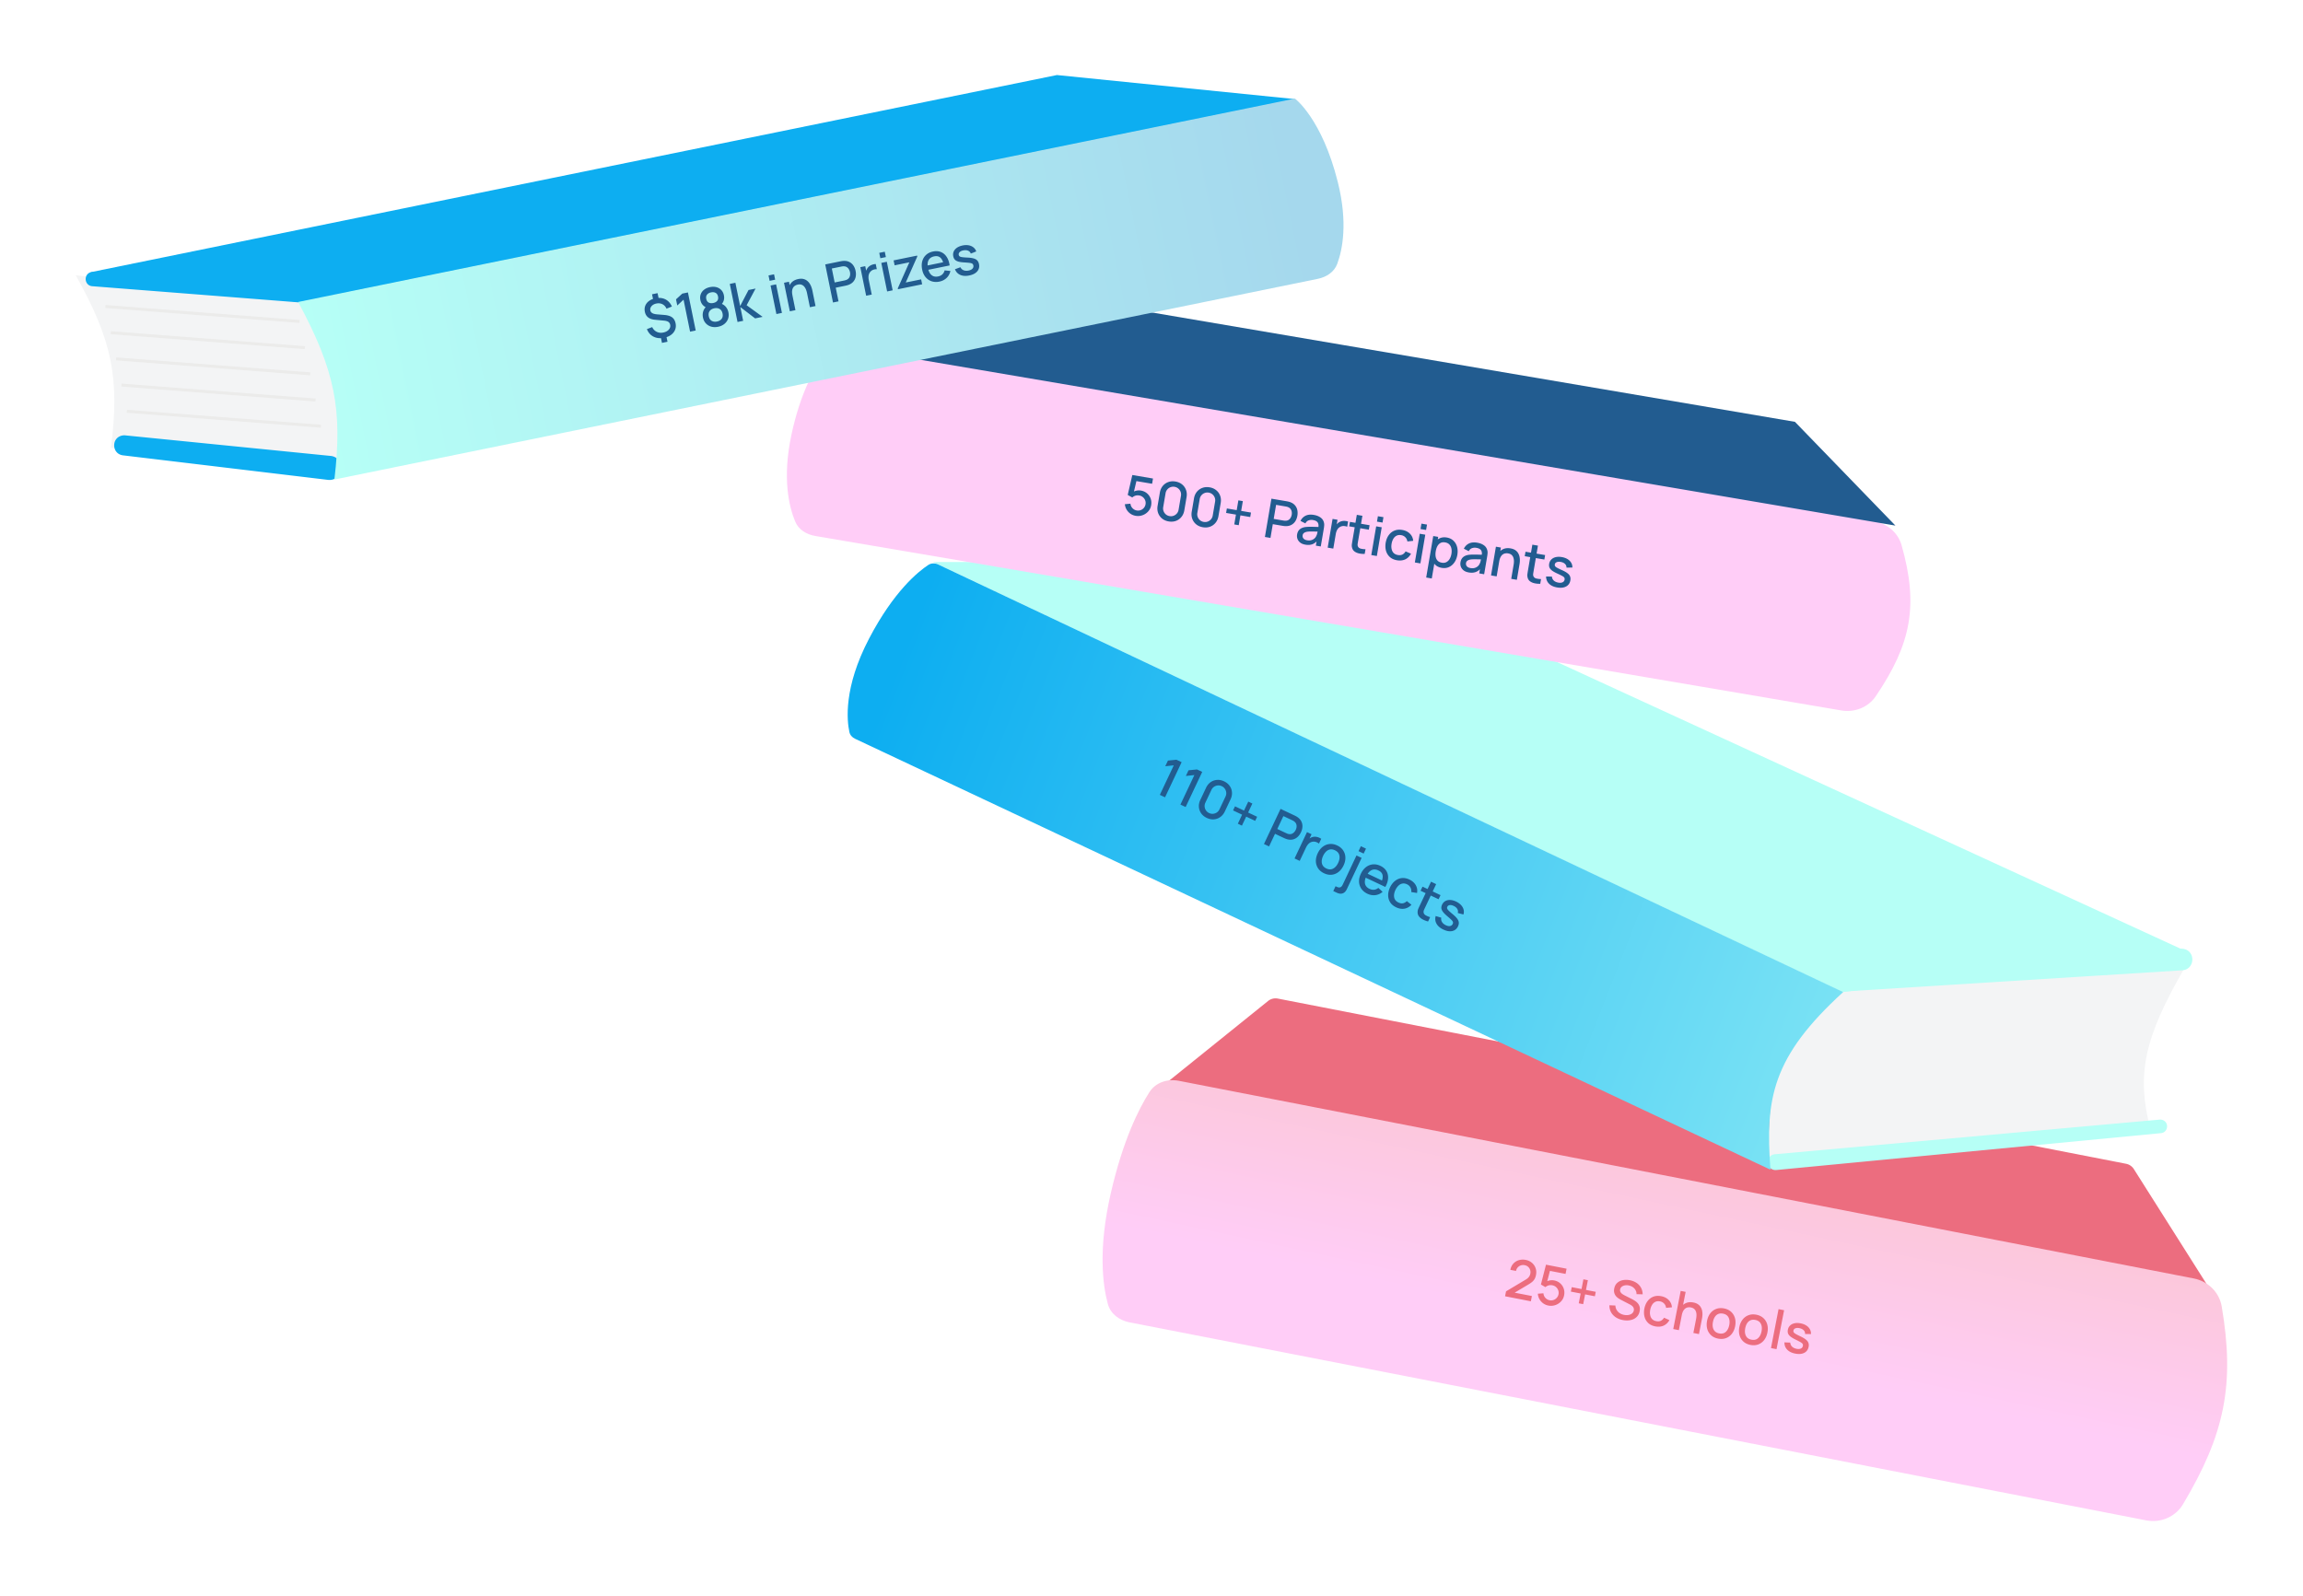 <svg xmlns="http://www.w3.org/2000/svg" width="1536" height="1065" fill="none"><g filter="url(#a)"><path fill="#EC6D7F" d="m845.729 667.814-73.387 59.115 704.088 137.162-53.23-84.123a7.96 7.96 0 0 0-5.23-3.574L852.277 666.192a8 8 0 0 0-6.548 1.622"/><path fill="url(#b)" d="M766.58 728.657c4.227-6.619 12.12-9.08 19.828-7.579l676.782 131.841c9.46 1.844 16.99 9.183 18.6 18.692 8.84 52.115 2.01 85.269-25.84 131.959-5.03 8.43-14.92 12.6-24.56 10.72L753.384 882.207c-6.815-1.328-12.696-5.599-14.511-12.301-3.374-12.459-6.584-36.596 1.988-73.92 8.119-35.353 18.699-56.337 25.719-67.329"/><path fill="#EC6D7F" d="m1003.81 864.789.66-3.282 13.01-7.772c1.05-.614 1.8-1.25 2.26-1.907.47-.654.77-1.34.91-2.059q.27-1.36-.12-2.555a4.64 4.64 0 0 0-1.32-2.055c-.63-.562-1.4-.932-2.32-1.111-.94-.183-1.83-.124-2.66.179-.81.294-1.5.766-2.05 1.416-.56.65-.91 1.4-1.06 2.25l-3.78-.737q.48-2.473 1.95-4.111a8 8 0 0 1 3.66-2.313c1.45-.452 3.01-.514 4.7-.186 1.6.312 2.96.957 4.09 1.935a8.04 8.04 0 0 1 2.43 3.553q.75 2.108.27 4.528c-.22 1.166-.57 2.126-1.04 2.879a7.5 7.5 0 0 1-1.81 1.993c-.75.576-1.66 1.18-2.74 1.814l-10.04 5.967-.2-1.139 13.09 2.55-.68 3.516zm28.88 6.196a8.7 8.7 0 0 1-3.5-1.508 9 9 0 0 1-2.45-2.787 8.8 8.8 0 0 1-1.07-3.62l3.74-.262c.05.792.27 1.513.64 2.16.39.65.88 1.193 1.48 1.627.6.423 1.26.704 1.96.841.93.182 1.82.122 2.66-.179a5 5 0 0 0 2.15-1.451c.6-.667.98-1.453 1.16-2.36.18-.931.12-1.818-.2-2.661a5 5 0 0 0-1.47-2.139 4.84 4.84 0 0 0-2.36-1.157c-1.03-.202-1.95-.166-2.75.106s-1.45.64-1.96 1.104l-2.99-1.757 3.38-13.223 13.73 2.674-.68 3.481-11.84-2.306 1.78-1.104-2.57 9.898-.55-1.078a6.9 6.9 0 0 1 2.71-1.069 7.9 7.9 0 0 1 2.87.01c1.58.308 2.92.947 4.01 1.918a8.1 8.1 0 0 1 2.37 3.561c.48 1.389.56 2.878.25 4.468-.31 1.578-.99 2.936-2.06 4.073a9.25 9.25 0 0 1-3.83 2.445 8.9 8.9 0 0 1-4.61.295m20.27-1.5 1.27-6.537-6.54-1.273.58-2.968 6.54 1.273 1.26-6.502 2.97.579-1.26 6.501 6.51 1.27-.57 2.969-6.52-1.27-1.28 6.537zm29.34 11.164c-1.82-.356-3.41-.989-4.76-1.9-1.34-.921-2.37-2.057-3.1-3.409q-1.065-2.042-1.02-4.545l3.97.167c.08 1.631.66 3.002 1.72 4.115q1.605 1.65 4.08 2.133c1.03.199 2 .224 2.92.073q1.395-.243 2.34-.993c.65-.509 1.06-1.188 1.22-2.036.09-.459.09-.882-.01-1.267a2.7 2.7 0 0 0-.47-1.046 3.7 3.7 0 0 0-.87-.885 8 8 0 0 0-1.19-.764l-6.15-3.196q-.9-.468-1.8-1.103a7.8 7.8 0 0 1-1.59-1.538c-.45-.6-.77-1.293-.97-2.078q-.3-1.195 0-2.75.465-2.35 1.98-3.741c1.02-.937 2.28-1.548 3.77-1.833 1.49-.297 3.08-.279 4.79.053 1.72.359 3.19.964 4.43 1.817 1.25.855 2.22 1.924 2.9 3.205.69 1.272 1.06 2.725 1.09 4.358l-4.08-.1q.015-1.482-.66-2.676a5.7 5.7 0 0 0-1.81-2.003 6.85 6.85 0 0 0-2.6-1.113c-.94-.207-1.83-.234-2.68-.082q-1.26.232-2.13.925a3 3 0 0 0-1.06 1.774c-.14.707-.04 1.318.29 1.834.32.516.76.963 1.31 1.339.57.366 1.13.691 1.7.973l4.44 2.24c.56.28 1.18.633 1.87 1.06q1.05.627 1.95 1.572c.61.633 1.06 1.406 1.36 2.32q.45 1.353.09 3.208-.375 1.926-1.44 3.241a7.2 7.2 0 0 1-2.61 2.022q-1.53.71-3.39.86c-1.25.101-2.52.024-3.83-.231m21.68 4.223c-1.95-.381-3.53-1.14-4.73-2.278-1.19-1.137-2.01-2.537-2.44-4.199q-.63-2.489-.09-5.39c.4-1.965 1.11-3.629 2.15-4.992q1.56-2.062 3.87-2.949 2.325-.887 5.22-.323c2.08.406 3.76 1.271 5.03 2.595 1.28 1.325 1.99 2.935 2.11 4.829l-3.89.344c-.15-1.143-.59-2.09-1.31-2.842q-1.065-1.143-2.67-1.455c-1.22-.237-2.27-.142-3.16.284-.88.414-1.61 1.079-2.18 1.994-.57.916-.99 2.009-1.25 3.279q-.555 2.954.42 5.032.99 2.081 3.6 2.591c1.19.232 2.2.148 3.04-.252q1.275-.613 2.16-2.037l3.57 1.613q-1.485 2.609-3.93 3.691-2.445 1.065-5.52.465m25.42 4.402 1.83-9.382c.14-.742.22-1.515.25-2.317a7.2 7.2 0 0 0-.28-2.329 4.27 4.27 0 0 0-1.15-1.911q-.825-.8-2.34-1.097a5.4 5.4 0 0 0-1.94-.029 4 4 0 0 0-1.76.74c-.52.398-1 .966-1.41 1.705q-.6 1.112-.93 2.807l-2.13-1.313q.51-2.596 1.86-4.386c.91-1.205 2.04-2.06 3.4-2.566q2.04-.759 4.62-.256c1.32.257 2.38.685 3.19 1.283.82.598 1.43 1.299 1.85 2.102.43.793.72 1.625.85 2.495.14.87.19 1.704.14 2.502q-.075 1.197-.24 2.08l-2.07 10.601zm-13.41-2.613 4.96-25.442 3.3.644-2.68 13.728.45.086-2.29 11.714zm29.94 6.383q-2.865-.558-4.71-2.257c-1.24-1.133-2.09-2.528-2.56-4.185-.46-1.666-.5-3.488-.11-5.467q.585-2.986 2.19-5.02c1.07-1.368 2.39-2.334 3.95-2.897q2.355-.862 5.16-.315c1.91.371 3.48 1.124 4.72 2.256 1.23 1.133 2.08 2.528 2.56 4.185.47 1.657.51 3.469.13 5.436q-.585 2.986-2.19 5.038c-1.06 1.358-2.38 2.331-3.95 2.918q-2.34.862-5.19.308m.68-3.481q2.73.534 4.44-1.042c1.14-1.06 1.91-2.562 2.29-4.505q.57-2.987-.45-5.039c-.68-1.378-1.91-2.243-3.72-2.594-1.23-.241-2.31-.157-3.22.253-.91.397-1.65 1.053-2.23 1.967-.58.902-1 2-1.25 3.296-.39 2.002-.24 3.694.44 5.074.69 1.38 1.92 2.244 3.7 2.59m20.85 7.676q-2.865-.558-4.71-2.257c-1.24-1.133-2.09-2.528-2.56-4.185-.46-1.666-.49-3.489-.11-5.467q.585-2.986 2.19-5.021 1.605-2.052 3.96-2.896 2.34-.863 5.16-.316c1.9.372 3.48 1.124 4.71 2.257a8.9 8.9 0 0 1 2.56 4.185c.47 1.657.51 3.468.13 5.435q-.585 2.986-2.19 5.038c-1.06 1.359-2.37 2.331-3.94 2.918-1.57.575-3.3.678-5.2.309m.68-3.481q2.745.534 4.44-1.042c1.15-1.06 1.91-2.562 2.29-4.506q.585-2.986-.45-5.038c-.67-1.379-1.91-2.243-3.71-2.594-1.24-.241-2.31-.157-3.22.252-.91.398-1.66 1.054-2.24 1.967-.58.902-.99 2.001-1.25 3.297q-.585 3.003.45 5.074 1.02 2.07 3.69 2.59m13.03 5.6 5.05-25.972 3.7.72-5.06 25.971zm16.19 3.687q-3.48-.678-5.37-2.642c-1.26-1.309-1.88-2.927-1.84-4.852l3.89.153q.06 1.554 1.17 2.667 1.125 1.1 3.03 1.471c1.16.225 2.1.165 2.84-.18.75-.343 1.21-.926 1.37-1.751.09-.483.05-.894-.13-1.235q-.24-.525-1.26-1.144c-.68-.413-1.72-.966-3.14-1.658-1.56-.743-2.77-1.45-3.64-2.121-.86-.68-1.43-1.385-1.72-2.113-.27-.738-.31-1.572-.13-2.502q.33-1.731 1.5-2.842t2.97-1.494c1.21-.253 2.57-.234 4.06.057 1.46.285 2.72.768 3.77 1.45 1.06.682 1.85 1.515 2.39 2.501.55.974.78 2.04.7 3.199l-3.91-.048q.075-1.416-.87-2.424c-.63-.673-1.52-1.146-2.68-1.42-1.11-.265-2.05-.254-2.83.035-.77.277-1.23.781-1.37 1.511q-.135.636.18 1.153c.21.348.67.731 1.39 1.151.71.42 1.78.964 3.2 1.633 1.52.724 2.7 1.431 3.55 2.121.84.679 1.4 1.404 1.66 2.177.28.764.33 1.634.14 2.612q-.555 2.826-2.94 4.032c-1.57.805-3.57.973-5.98.503"/></g><g filter="url(#c)"><g filter="url(#d)"><path fill="#F3F4F5" d="m1434.31 749.74-255.94 22.316 3.4-56.933 35.54-58.769 240-15.114c-27.87 48.076-32.4 72.034-23 108.5"/><path fill="#B6FFF6" d="m893.313 370.947-271.086.001 606.583 286.906 226.5-28.498zM1441.24 751.971l-256.53 24.593a5.286 5.286 0 0 1-5.54-3.649c-1.03-3.219 1.19-6.564 4.56-6.867l256.67-23.111a4.5 4.5 0 0 1 1.78.195c4.71 1.497 3.98 8.367-.94 8.839"/><path fill="#B6FFF6" d="m1455.43 643.333-224.73 14.103a5.41 5.41 0 0 1-4.16-1.57c-3.26-3.258-1.2-8.837 3.39-9.2l224.48-17.738c.6-.048 1.21-.019 1.8.084 8.43 1.467 7.76 13.785-.78 14.321"/><path fill="url(#e)" d="M619.152 372.885c1.978-1.297 4.44-1.292 6.578-.281l603.58 285.25c-47.38 43.234-52.04 70.924-48.5 118.5L570.265 488.847c-1.862-.877-3.309-2.43-3.749-4.44-1.692-7.717-3.978-29.656 13.103-62.358 16.528-31.645 32.82-44.762 39.533-49.164"/></g><path fill="#225C90" d="m773.558 530.282 9.299-19.695-5.679.603 1.791-3.793 5.656-.554 3.467 1.637-11.067 23.439zm13.734 6.484 9.299-19.695-5.679.603 1.79-3.792 5.656-.554 3.467 1.637-11.066 23.438zm17.588 8.902q-2.393-1.13-3.74-3.04a8.55 8.55 0 0 1-1.529-4.265q-.174-2.331.956-4.724l3.812-8.073q1.13-2.393 3.04-3.74a8.4 8.4 0 0 1 4.257-1.513q2.34-.19 4.732.94t3.732 3.056a8.3 8.3 0 0 1 1.521 4.241q.19 2.339-.94 4.732l-3.812 8.073q-1.13 2.392-3.056 3.733a8.43 8.43 0 0 1-4.249 1.537q-2.331.173-4.724-.957m1.537-3.255q1.302.615 2.652.496a5.34 5.34 0 0 0 2.509-.886q1.141-.775 1.764-2.093l4.027-8.529q.615-1.302.48-2.66a5.14 5.14 0 0 0-.91-2.5q-.758-1.134-2.06-1.749a5.07 5.07 0 0 0-2.676-.487 5.2 5.2 0 0 0-2.493.893q-1.134.758-1.749 2.061l-4.027 8.529q-.622 1.318-.495 2.692a5.4 5.4 0 0 0 .894 2.492 5.17 5.17 0 0 0 2.084 1.741m19.158 7.114 2.844-6.022-6.023-2.844 1.291-2.734 6.023 2.843 2.828-5.989 2.734 1.291-2.828 5.99 6.006 2.835-1.291 2.735-6.006-2.836-2.843 6.023zm17.43 13.545 11.066-23.439 9.473 4.473q.342.16.832.432a7.4 7.4 0 0 1 .914.551q1.808 1.231 2.625 2.872a6.95 6.95 0 0 1 .747 3.518q-.086 1.87-.978 3.758-.899 1.904-2.288 3.159a6.94 6.94 0 0 1-3.191 1.658q-1.786.411-3.886-.202-.486-.15-1.022-.363a14 14 0 0 1-.846-.36l-6.071-2.866-3.974 8.415zm8.896-10.032 5.941 2.805q.326.153.732.306.422.159.819.247 1.157.247 2.099-.104a4.36 4.36 0 0 0 1.634-1.099q.684-.732 1.091-1.595a6 6 0 0 0 .531-1.84 4.2 4.2 0 0 0-.197-1.944q-.32-.967-1.246-1.703a4.6 4.6 0 0 0-.704-.492 10 10 0 0 0-.701-.37l-5.941-2.805zm11.513 19.668 8.3-17.579 3.028 1.43-2.014 4.264-.162-.753a7.2 7.2 0 0 1 1.577-1.147 5.3 5.3 0 0 1 1.758-.603 5.7 5.7 0 0 1 1.834-.049 7.2 7.2 0 0 1 1.847.473 7.1 7.1 0 0 1 1.622.866l-1.507 3.19q-.755-.635-1.859-1.037a4.64 4.64 0 0 0-2.235-.24 4.8 4.8 0 0 0-1.934.68 6.1 6.1 0 0 0-1.49 1.386 9.8 9.8 0 0 0-1.142 1.87l-4.188 8.871zm19.675 9.887q-2.637-1.245-4.013-3.348t-1.45-4.686q-.05-2.591 1.241-5.326 1.298-2.75 3.356-4.327 2.067-1.592 4.549-1.833 2.49-.258 5.078.964 2.637 1.245 4.013 3.348t1.45 4.686-1.209 5.301q-1.299 2.751-3.365 4.343-2.042 1.584-4.539 1.858-2.49.257-5.111-.98m1.514-3.207q2.523 1.191 4.559.083 2.06-1.118 3.328-3.803 1.3-2.751.806-4.994-.47-2.252-2.96-3.428-1.709-.807-3.185-.549-1.467.243-2.651 1.357-1.174 1.097-2.02 2.887-1.306 2.768-.821 5.027t2.944 3.42m4.627 15.064 1.521-3.223.896.423q1.35.638 2.277.278.942-.35 1.58-1.702l9.214-19.516 3.418 1.614-9.867 20.9q-1.015 2.148-2.756 2.759-1.726.619-3.923-.419zm16.849-26.621 1.56-3.304 3.418 1.614-1.56 3.304zm5.975 28.44q-2.62-1.238-4.068-3.314-1.424-2.087-1.563-4.659-.114-2.583 1.169-5.301 1.36-2.88 3.434-4.49 2.09-1.6 4.572-1.842 2.483-.24 5.054.973 2.686 1.269 3.983 3.413 1.304 2.129 1.148 4.862-.14 2.741-1.826 5.806l-3.402-1.606.584-1.237q1.413-3.075.965-5.078-.432-1.996-2.743-3.087-2.556-1.207-4.602-.202-2.047 1.004-3.484 4.048-1.369 2.897-.835 5.099.54 2.186 2.965 3.332 1.595.753 3.089.582 1.518-.179 2.807-1.223l2.837 2.634q-2.14 1.876-4.838 2.194-2.69.303-5.246-.904m-2.339-11.276 1.252-2.654 12.55 5.926-1.253 2.653zm21.487 20.317q-2.703-1.277-4.022-3.372-1.319-2.097-1.337-4.672-.002-2.569 1.243-5.246 1.3-2.71 3.308-4.31 2.017-1.616 4.483-1.904 2.465-.29 5.135.971 2.88 1.36 4.239 3.753 1.375 2.402.85 5.199l-3.847-.622q.195-1.72-.577-3.079-.747-1.368-2.228-2.068-1.677-.79-3.128-.501-1.443.274-2.609 1.396-1.167 1.12-2.013 2.871-1.267 2.726-.838 4.979.446 2.26 2.855 3.398 1.644.775 3.006.504 1.387-.28 2.593-1.443l3.066 2.443q-2.077 2.164-4.716 2.61-2.631.43-5.463-.907m21.272 9.446a16 16 0 0 1-3.386-1.26q-1.573-.802-2.557-1.964a4.3 4.3 0 0 1-1.043-2.682q-.054-1.359.427-2.505a99 99 0 0 1 1.182-2.587l7.339-15.545 3.418 1.614-7.262 15.382a98 98 0 0 0-.852 1.847q-.337.796-.281 1.479.11 1.287 1.31 2.032 1.224.738 3.065 1.308zm-5.004-20.516 1.291-2.735 12.013 5.672-1.292 2.735zm15.209 25.912q-3.206-1.514-4.556-3.883t-.591-5.156l3.737 1.107a3.9 3.9 0 0 0 .475 2.872q.819 1.342 2.577 2.173 1.595.753 2.798.524 1.219-.22 1.757-1.36.315-.667.182-1.228-.11-.568-.942-1.42-.833-.85-2.638-2.38-1.986-1.654-3.006-2.952-.996-1.305-1.143-2.47-.123-1.173.485-2.459.753-1.595 2.16-2.383 1.407-.789 3.245-.718 1.854.08 3.921 1.055 2.018.953 3.297 2.334 1.28 1.38 1.703 3.013.43 1.617-.112 3.271l-3.783-1.009q.422-1.355-.243-2.563-.663-1.21-2.244-2.035-1.515-.795-2.752-.663-1.23.116-1.706 1.125a1.6 1.6 0 0 0-.111 1.162q.183.584 1.064 1.458.88.874 2.702 2.371 1.945 1.615 2.917 2.929.978 1.299 1.079 2.52.124 1.214-.514 2.564-1.23 2.605-3.833 3.187-2.588.59-5.925-.986"/></g><g filter="url(#f)"><path fill="#FFCDF7" d="M549.122 237.752c4.038-5.511 10.946-7.359 17.681-6.213l683.117 116.193c8.67 1.476 15.96 7.562 18.36 16.03 11.31 39.907 6.62 65.544-17.23 100.724-5.05 7.454-14.12 10.991-23 9.481L543.777 357.576c-5.823-.991-11.115-4.124-13.39-9.574-4.106-9.835-8.777-28.875-2.508-58.107 5.857-27.307 14.945-43.547 21.243-52.143"/><path fill="#225C90" d="m636.194 186.008-80.046 44.203 708.022 120.43-67.03-69.22zM757.442 344.118a8.7 8.7 0 0 1-3.538-1.423 8.9 8.9 0 0 1-2.512-2.728 8.8 8.8 0 0 1-1.16-3.593l3.73-.352q.108 1.186.694 2.145.604.96 1.519 1.591a5.1 5.1 0 0 0 1.983.794q1.403.238 2.652-.243a5 5 0 0 0 2.118-1.502 4.9 4.9 0 0 0 1.1-2.387q.238-1.402-.26-2.656a5 5 0 0 0-1.523-2.103 4.9 4.9 0 0 0-2.388-1.1q-1.561-.266-2.749.172-1.188.436-1.931 1.15l-3.036-1.685 3.066-13.3 13.787 2.345-.594 3.496-11.889-2.022 1.746-1.146-2.332 9.956-.568-1.064a6.85 6.85 0 0 1 2.676-1.133 7.9 7.9 0 0 1 2.877-.059q2.377.405 4.054 1.822a8.1 8.1 0 0 1 2.453 3.503q.763 2.064.355 4.46-.404 2.378-1.961 4.122a9.25 9.25 0 0 1-3.772 2.535 8.85 8.85 0 0 1-4.597.405m22.022 3.746q-2.609-.444-4.421-1.921a8.55 8.55 0 0 1-2.621-3.695q-.795-2.199-.351-4.807l1.497-8.802q.444-2.608 1.92-4.42a8.43 8.43 0 0 1 3.693-2.604q2.202-.813 4.81-.369 2.609.444 4.418 1.938a8.3 8.3 0 0 1 2.606 3.676q.813 2.2.369 4.809l-1.497 8.802q-.444 2.609-1.938 4.418a8.43 8.43 0 0 1-3.678 2.624q-2.199.795-4.807.351m.603-3.549q1.42.241 2.688-.237a5.3 5.3 0 0 0 2.177-1.528q.891-1.054 1.136-2.491l1.582-9.299q.241-1.42-.255-2.69a5.14 5.14 0 0 0-1.549-2.163q-1.036-.888-2.455-1.13a5.1 5.1 0 0 0-2.709.252 5.2 5.2 0 0 0-2.159 1.531q-.888 1.036-1.13 2.456l-1.582 9.298q-.245 1.437.249 2.726.496 1.272 1.531 2.16a5.2 5.2 0 0 0 2.476 1.115m22.167 7.422q-2.608-.444-4.42-1.92a8.57 8.57 0 0 1-2.622-3.696q-.793-2.199-.351-4.807l1.498-8.802q.443-2.608 1.92-4.42a8.4 8.4 0 0 1 3.693-2.604q2.202-.812 4.81-.369t4.417 1.939a8.3 8.3 0 0 1 2.607 3.675q.812 2.201.369 4.81l-1.497 8.801q-.444 2.609-1.939 4.418a8.4 8.4 0 0 1-3.678 2.624q-2.198.795-4.807.351m.604-3.549q1.419.241 2.688-.237a5.3 5.3 0 0 0 2.177-1.528q.891-1.054 1.136-2.491l1.581-9.298q.241-1.42-.254-2.691a5.16 5.16 0 0 0-1.549-2.163q-1.036-.888-2.456-1.129a5.06 5.06 0 0 0-2.708.251 5.2 5.2 0 0 0-2.16 1.532q-.888 1.036-1.129 2.455l-1.582 9.298q-.244 1.438.248 2.727a5.4 5.4 0 0 0 1.532 2.159q1.057.873 2.476 1.115m20.366 1.693 1.117-6.566-6.566-1.116.507-2.982 6.566 1.117 1.111-6.53 2.981.507-1.111 6.53 6.548 1.114-.507 2.981-6.548-1.114-1.117 6.566zm20.433 8.351 4.346-25.553 10.328 1.756q.372.064.917.193.546.111 1.029.284 2.071.7 3.301 2.059a6.94 6.94 0 0 1 1.667 3.187q.42 1.824.07 3.882-.353 2.077-1.352 3.659a6.96 6.96 0 0 1-2.628 2.457q-1.61.876-3.796.851-.509-.014-1.083-.075a15 15 0 0 1-.911-.118l-6.619-1.126-1.56 9.174zm5.867-12.057 6.477 1.101q.354.061.787.098.448.04.855.017 1.181-.072 1.993-.665.816-.61 1.278-1.499a6.2 6.2 0 0 0 .622-1.829 6.1 6.1 0 0 0 .015-1.915 4.2 4.2 0 0 0-.713-1.819q-.569-.846-1.659-1.305a4.6 4.6 0 0 0-.81-.284 9 9 0 0 0-.775-.168l-6.477-1.102zm21.116 17.194q-2.129-.362-3.434-1.387-1.3-1.043-1.826-2.466a5.9 5.9 0 0 1-.239-2.998q.248-1.455.949-2.468a5 5 0 0 1 1.843-1.604q1.145-.608 2.699-.837a28 28 0 0 1 3.004-.164 97 97 0 0 1 3.48.044q1.834.056 3.634.107l-1.476.515q.419-2.247-.391-3.499-.789-1.266-3.184-1.673a5.6 5.6 0 0 0-2.889.239q-1.377.477-2.149 2.008l-3.279-1.654q1.13-2.346 3.364-3.462 2.253-1.114 5.571-.55 2.573.438 4.321 1.648 1.769 1.195 2.333 3.245a5.9 5.9 0 0 1 .23 2.084q-.072 1.065-.277 2.272l-2.008 11.8-3.282-.558.745-4.383.542.676q-1.563 1.999-3.592 2.767-2.01.754-4.689.298m1.173-2.923q1.58.269 2.808-.088 1.233-.375 2.073-1.126.84-.753 1.213-1.657.446-.8.663-1.859.234-1.055.343-1.694l1.131.649a1096 1096 0 0 1-3.276-.064 83 83 0 0 0-2.681-.018 16 16 0 0 0-2.14.129 7 7 0 0 0-1.475.406 3.2 3.2 0 0 0-1.094.745q-.427.476-.558 1.238-.126.746.138 1.448.267.684.966 1.187.7.502 1.889.704m13.711 4.907 3.26-19.165 3.301.562-.791 4.649-.359-.682a7.2 7.2 0 0 1 1.21-1.529 5.3 5.3 0 0 1 1.53-1.054 5.7 5.7 0 0 1 1.754-.542 7.2 7.2 0 0 1 1.906-.041q.952.09 1.795.397l-.592 3.478q-.899-.408-2.07-.498a4.65 4.65 0 0 0-2.217.371q-1.005.432-1.679 1.175a6.1 6.1 0 0 0-1.063 1.737 9.8 9.8 0 0 0-.595 2.108l-1.645 9.671zm24.692 4.2a16.2 16.2 0 0 1-3.601-.302q-1.73-.35-2.99-1.203a4.3 4.3 0 0 1-1.727-2.302q-.418-1.295-.264-2.528.177-1.248.442-2.81l2.882-16.946 3.727.634-2.853 16.769q-.195 1.153-.323 2.008-.11.858.128 1.501.452 1.208 1.809 1.604 1.378.38 3.304.434zm-10.344-18.411.507-2.981 13.096 2.227-.507 2.981zm18.533-3.147.613-3.602 3.709.63-.613 3.603zm-3.794 22.305 3.26-19.164 3.709.631-3.26 19.164zm17.145 3.465q-2.945-.502-4.78-2.165t-2.546-4.139q-.693-2.474-.216-5.387.522-2.96 2.026-5.041 1.508-2.1 3.804-3.042t5.207-.447q3.14.534 5.093 2.473 1.97 1.942 2.218 4.778l-3.872.437q-.276-1.709-1.384-2.81-1.089-1.116-2.703-1.391-1.829-.311-3.147.359-1.317.652-2.138 2.047-.821 1.394-1.165 3.307-.486 2.966.534 5.021 1.038 2.057 3.664 2.504 1.792.305 3.031-.325 1.26-.643 2.108-2.088l3.611 1.527q-1.417 2.644-3.839 3.784-2.418 1.123-5.506.598m15.693-20.83.613-3.602 3.708.631-.612 3.602zm-3.794 22.306 3.26-19.165 3.708.631-3.259 19.164zm17.944 3.6q-2.75-.469-4.388-2.116-1.633-1.666-2.202-4.118-.57-2.452-.08-5.327t1.819-5.004q1.347-2.126 3.416-3.125 2.09-1.014 4.805-.552 2.697.459 4.422 2.122 1.747 1.647 2.422 4.118.678 2.453.187 5.345-.489 2.874-1.947 5-1.436 2.111-3.614 3.11-2.161 1.002-4.84.547m-10.373 6.451 4.709-27.682 3.3.562-2.345 13.787.426.073-2.364 13.894zm10.429-9.893q1.774.302 3.081-.407 1.326-.705 2.153-2.135.848-1.444 1.171-3.343.32-1.881-.006-3.507-.308-1.622-1.343-2.73t-2.881-1.421q-1.739-.296-3.019.363-1.263.661-2.073 2.094-.791 1.435-1.13 3.423t-.065 3.604q.273 1.617 1.278 2.683 1.006 1.065 2.834 1.376m17.951 6.504q-2.129-.361-3.434-1.387-1.3-1.043-1.826-2.465a5.9 5.9 0 0 1-.239-2.999q.248-1.455.95-2.467a5 5 0 0 1 1.843-1.604q1.144-.609 2.698-.837a28 28 0 0 1 3.004-.165q1.664-.009 3.48.044 1.834.056 3.634.107l-1.476.516q.42-2.248-.39-3.499-.79-1.266-3.185-1.674a5.6 5.6 0 0 0-2.889.239q-1.377.478-2.149 2.008l-3.279-1.653q1.13-2.346 3.364-3.463 2.253-1.114 5.571-.55 2.574.438 4.321 1.648 1.769 1.196 2.333 3.245.301 1.02.23 2.084-.072 1.065-.277 2.272l-2.007 11.801-3.283-.559.745-4.383.543.677q-1.564 1.998-3.593 2.766-2.009.754-4.689.298m1.173-2.922q1.58.268 2.809-.089 1.232-.374 2.072-1.126t1.213-1.656a6.5 6.5 0 0 0 .663-1.859q.234-1.056.343-1.695l1.131.649q-1.802-.033-3.275-.064a83 83 0 0 0-2.681-.018q-1.188 0-2.14.129a7 7 0 0 0-1.475.407 3.2 3.2 0 0 0-1.095.745q-.428.474-.557 1.238-.127.745.137 1.447.267.685.967 1.187.699.502 1.888.705m27.161 7.194 1.6-9.422c.13-.746.2-1.52.2-2.323.01-.812-.1-1.586-.34-2.321a4.2 4.2 0 0 0-1.19-1.883c-.56-.521-1.35-.867-2.36-1.04a5.3 5.3 0 0 0-1.94.017q-.945.168-1.74.781c-.52.411-.98.99-1.37 1.738q-.585 1.126-.869 2.83l-2.159-1.262q.444-2.609 1.758-4.43 1.32-1.84 3.33-2.647c1.35-.538 2.89-.66 4.61-.366 1.33.225 2.4.628 3.23 1.206.83.579 1.46 1.265 1.9 2.057.45.783.75 1.608.91 2.474s.22 1.7.19 2.499c-.02.798-.09 1.494-.19 2.085l-1.81 10.647zm-13.467-2.291 3.26-19.164 3.317.564-.94 5.537.44.075-2.315 13.628zm32.817 5.583q-1.875.046-3.6-.302c-1.15-.233-2.15-.634-2.99-1.203a4.3 4.3 0 0 1-1.73-2.302c-.27-.863-.36-1.706-.26-2.528.12-.832.26-1.769.44-2.81l2.88-16.946 3.73.634-2.85 16.769c-.13.769-.24 1.438-.32 2.008-.08.572-.03 1.072.12 1.501.3.806.91 1.34 1.81 1.604.92.253 2.02.398 3.31.434zm-10.34-18.411.51-2.982 13.09 2.228-.51 2.981zm21.62 20.859q-3.495-.594-5.43-2.513c-1.29-1.278-1.94-2.88-1.96-4.806l3.9.06a3.92 3.92 0 0 0 1.23 2.638c.77.715 1.79 1.181 3.07 1.398 1.16.198 2.1.115 2.83-.248.75-.36 1.19-.954 1.33-1.783.08-.485.03-.895-.16-1.231q-.255-.519-1.29-1.114-1.02-.595-3.18-1.582-2.355-1.059-3.69-2.033c-.87-.66-1.46-1.351-1.76-2.072-.29-.731-.36-1.564-.2-2.498q.3-1.739 1.44-2.878c.76-.759 1.74-1.28 2.93-1.564 1.21-.282 2.56-.295 4.06-.04q2.205.375 3.81 1.359c1.07.657 1.88 1.471 2.45 2.444a5.7 5.7 0 0 1 .77 3.181l-3.91.046q.03-1.417-.93-2.403c-.64-.657-1.54-1.109-2.71-1.356-1.11-.238-2.06-.204-2.83.103-.77.296-1.21.81-1.34 1.544q-.105.638.21 1.148c.22.342.69.715 1.42 1.118q1.08.604 3.24 1.555c1.54.688 2.73 1.367 3.59 2.036.87.658 1.44 1.37 1.72 2.137.3.756.37 1.625.2 2.607-.32 1.893-1.27 3.26-2.84 4.101q-2.325 1.265-5.97.646"/></g><g filter="url(#g)"><path fill="#F3F4F5" d="m74.007 298.737 159.389 17.444 5.25-48.599-38.733-65.912-149.401-18.045c24.058 43.028 29.512 68.221 23.495 115.112"/><path fill="#0DAEF1" d="M704.909 50.058 863.918 66.14 199.913 201.67 60.319 181.624zM82.058 303.782l136.743 16.365a8.04 8.04 0 0 0 6.662-2.319c4.767-4.804 1.828-12.99-4.906-13.664L83.523 290.451a6.7 6.7 0 0 0-2.009.102c-7.458 1.522-7.014 12.324.544 13.229"/><path fill="#0DAEF1" d="m61.553 190.945 150.092 11.758a9.1 9.1 0 0 0 8.62-4.571c3.412-5.994-.824-13.458-7.72-13.601l-150.519-3.133a4.8 4.8 0 0 0-1.08.101c-5.41 1.134-4.902 9.015.607 9.446"/><path fill="url(#h)" d="M863.678 65.763 198.857 201.458c24.705 45.829 29.644 71.931 24.173 118.434l655.846-133.863c5.78-1.18 10.966-4.484 13.012-10.017 3.522-9.53 7.114-27.485.405-54.406-10.573-42.432-28.615-55.843-28.615-55.843"/><path stroke="#EBEBEA" stroke-width="1.982" d="m70.316 204.476 129.45 9.982M73.883 221.95l129.45 9.981M77.449 239.423l129.45 9.982M81.017 256.897l129.449 9.982M84.583 274.371l129.45 9.982"/><path fill="#225C90" d="m441.506 228.743-.842-4.127 3.686-.752.842 4.127zm-5.77-28.271-.846-4.144 3.686-.753.846 4.145zm7.19 24.877q-2.646.54-4.921.012t-3.972-2q-1.683-1.494-2.578-3.809l3.532-1.328q.99 2.15 2.992 3.138 1.998.97 4.414.476 2.398-.489 3.664-1.942 1.282-1.455.919-3.237-.26-1.269-1.197-1.905-.92-.638-2.761-.833l-6.335-.617q-5.625-.56-6.587-5.269-.453-2.222.27-4.079.741-1.859 2.497-3.155 1.757-1.295 4.349-1.824 2.494-.473 4.597.017a8.5 8.5 0 0 1 3.728 1.884q1.626 1.396 2.595 3.622l-3.62 1.437a5.64 5.64 0 0 0-1.53-2.186 5.44 5.44 0 0 0-2.307-1.219q-1.3-.34-2.785-.056-1.401.249-2.414.952-1 .681-1.48 1.661a3.08 3.08 0 0 0-.25 2.017q.238 1.164 1.303 1.792 1.065.627 3.124.813l4.95.404q3.405.298 5.161 1.611 1.756 1.314 2.299 3.976.475 2.328-.332 4.312-.793 1.962-2.673 3.375-1.883 1.395-4.652 1.96m17.325-4.088-4.356-21.34-4.185 3.886-.839-4.109 4.196-3.833 3.757-.767 5.183 25.397zm18.692-3.264q-2.487.508-4.61-.087-2.11-.617-3.567-2.175-1.44-1.562-1.919-3.907-.446-2.187.206-4.213.653-2.025 2.468-3.479l.189 1.284q-1.828-.675-3.016-1.993-1.173-1.341-1.555-3.21-.443-2.17.238-3.962.682-1.792 2.269-3.017 1.605-1.227 3.898-1.695 2.292-.468 4.232.036t3.27 1.886 1.772 3.552q.381 1.869-.142 3.537-.522 1.669-2.025 3.041l-.304-1.224q2.211.577 3.627 2.199 1.41 1.604 1.857 3.791.479 2.346-.251 4.35-.73 2.005-2.447 3.402-1.72 1.38-4.19 1.884m-.716-3.509q2.045-.419 3.089-1.788 1.04-1.387.6-3.54-.44-2.151-1.939-3.021-1.486-.89-3.55-.47-2.064.422-3.099 1.827-1.022 1.385-.583 3.536.44 2.153 1.939 3.021 1.497.852 3.543.435m-2.52-12.346q1.746-.356 2.645-1.44.914-1.106.55-2.886-.363-1.782-1.637-2.44-1.259-.68-3.005-.324t-2.656 1.479q-.913 1.105-.55 2.887.364 1.78 1.637 2.44 1.27.64 3.016.284m16.199 12.658-5.166-25.4 3.739-.763 3.168 15.52 5.606-10.697 4.691-.958-5.957 11.137 10.656 7.745-5.009 1.023-9.843-7.544 1.872 9.171zm21.404-27.461-.73-3.58 3.686-.753.73 3.581zm4.525 22.169-3.887-19.047 3.686-.753 3.887 19.048zm22.351-4.562-1.912-9.365a14 14 0 0 0-.658-2.235 7 7 0 0 0-1.152-2.043 4.2 4.2 0 0 0-1.795-1.324q-1.06-.426-2.577-.117a5.3 5.3 0 0 0-1.801.717 3.97 3.97 0 0 0-1.34 1.357q-.505.857-.652 2.117-.13 1.257.217 2.95l-2.469-.396q-.53-2.592.037-4.766.563-2.19 2.153-3.672t4.165-2.008q1.975-.404 3.445-.042t2.511 1.233a7.7 7.7 0 0 1 1.745 1.977q.69 1.127 1.086 2.259t.576 2.013l2.16 10.582zm-13.386 2.732-3.888-19.047 3.298-.673 1.123 5.502.441-.09 2.765 13.545zm28.78-5.874-5.184-25.396 10.265-2.095q.37-.077.924-.152a7 7 0 0 1 1.062-.107q2.185-.097 3.823.726a6.96 6.96 0 0 1 2.706 2.369q1.051 1.55 1.469 3.595.42 2.063.061 3.9a6.95 6.95 0 0 1-1.562 3.24q-1.184 1.4-3.232 2.166-.48.172-1.036.322-.54.147-.893.219l-6.578 1.343 1.861 9.118zm1.112-13.362 6.437-1.314q.354-.072.769-.194.433-.125.804-.293 1.074-.494 1.618-1.34a4.36 4.36 0 0 0 .65-1.86 6.032 6.032 0 0 0-.76-3.721 4.2 4.2 0 0 0-1.322-1.439q-.836-.582-2.018-.617a4.6 4.6 0 0 0-.858.029 10 10 0 0 0-.783.123l-6.438 1.314zm21.002 8.848-3.887-19.047 3.28-.67.943 4.621-.581-.506q.166-.988.575-1.863a5.3 5.3 0 0 1 1.046-1.536q.615-.676 1.44-1.139a7.2 7.2 0 0 1 1.762-.727 7.2 7.2 0 0 1 1.817-.279l.705 3.457q-.985-.056-2.11.284a4.64 4.64 0 0 0-1.933 1.148 4.8 4.8 0 0 0-1.141 1.702 6.1 6.1 0 0 0-.363 2.003 9.8 9.8 0 0 0 .207 2.181l1.962 9.612zm9.469-25.025-.731-3.58 3.686-.752.731 3.58zm4.525 22.169-3.888-19.047 3.686-.753 3.888 19.048zm7.218-1.473-.119-.582 7.716-17.374-9.824 2.005-.673-3.298 15.679-3.2.122.599-7.701 17.353 10.264-2.095.673 3.298zm27.68-5.099q-2.839.58-5.243-.216-2.39-.816-4.042-2.794-1.639-1.998-2.24-4.944-.637-3.121.059-5.652.714-2.534 2.557-4.214t4.629-2.249q2.91-.594 5.233.346 2.32.923 3.833 3.204 1.53 2.278 2.017 5.743l-3.686.752-.274-1.34q-.711-3.309-2.27-4.644-1.541-1.338-4.046-.827-2.769.564-3.805 2.595-1.038 2.031-.364 5.328.64 3.14 2.387 4.584 1.742 1.426 4.37.89 1.728-.353 2.822-1.385 1.108-1.053 1.515-2.66l3.849.408q-.59 2.784-2.559 4.656-1.973 1.854-4.742 2.419m-8.629-7.626-.587-2.875 13.598-2.775.587 2.874zm28.508 3.55q-3.474.71-5.974-.379t-3.563-3.773l3.656-1.353q.654 1.41 2.101 2.015 1.46.584 3.365.195 1.729-.353 2.554-1.256.844-.907.592-2.142-.147-.723-.59-1.092-.429-.39-1.605-.573t-3.539-.325q-2.58-.134-4.175-.562-1.58-.45-2.395-1.293-.801-.866-1.085-2.259-.353-1.728.301-3.203.655-1.474 2.169-2.518 1.532-1.047 3.771-1.505 2.187-.446 4.038-.108 1.851.339 3.168 1.393 1.314 1.036 1.871 2.686l-3.633 1.458q-.476-1.335-1.731-1.906-1.255-.57-3.016-.285-1.69.272-2.6 1.119-.915.83-.692 1.923.13.634.608.997.495.358 1.725.529 1.229.173 3.584.279 2.524.128 4.09.598 1.562.453 2.374 1.371.827.897 1.125 2.361.576 2.822-1.16 4.848-1.717 2.022-5.334 2.76"/></g><defs><filter id="a" width="850.043" height="448.688" x="685.376" y="616.044" color-interpolation-filters="sRGB" filterUnits="userSpaceOnUse"><feFlood flood-opacity="0" result="BackgroundImageFix"/><feColorMatrix in="SourceAlpha" result="hardAlpha" values="0 0 0 0 0 0 0 0 0 0 0 0 0 0 0 0 0 0 127 0"/><feOffset/><feGaussianBlur stdDeviation="25"/><feComposite in2="hardAlpha" operator="out"/><feColorMatrix values="0 0 0 0 0.714 0 0 0 0 1 0 0 0 0 0.965 0 0 0 0.5 0"/><feBlend in2="BackgroundImageFix" result="effect1_dropShadow_1353_2122"/><feBlend in="SourceGraphic" in2="effect1_dropShadow_1353_2122" result="shape"/></filter><filter id="c" width="996.833" height="505.641" x="515.363" y="320.947" color-interpolation-filters="sRGB" filterUnits="userSpaceOnUse"><feFlood flood-opacity="0" result="BackgroundImageFix"/><feColorMatrix in="SourceAlpha" result="hardAlpha" values="0 0 0 0 0 0 0 0 0 0 0 0 0 0 0 0 0 0 127 0"/><feOffset/><feGaussianBlur stdDeviation="25"/><feComposite in2="hardAlpha" operator="out"/><feColorMatrix values="0 0 0 0 0.714 0 0 0 0 1 0 0 0 0 0.965 0 0 0 0.5 0"/><feBlend in2="BackgroundImageFix" result="effect1_dropShadow_1353_2122"/><feBlend in="SourceGraphic" in2="effect1_dropShadow_1353_2122" result="shape"/></filter><filter id="d" width="996.833" height="505.641" x="515.363" y="324.947" color-interpolation-filters="sRGB" filterUnits="userSpaceOnUse"><feFlood flood-opacity="0" result="BackgroundImageFix"/><feColorMatrix in="SourceAlpha" result="hardAlpha" values="0 0 0 0 0 0 0 0 0 0 0 0 0 0 0 0 0 0 127 0"/><feOffset dy="4"/><feGaussianBlur stdDeviation="25"/><feComposite in2="hardAlpha" operator="out"/><feColorMatrix values="0 0 0 0 0.714 0 0 0 0 1 0 0 0 0 0.965 0 0 0 0.5 0"/><feBlend in2="BackgroundImageFix" result="effect1_dropShadow_1353_2122"/><feBlend in="SourceGraphic" in2="effect1_dropShadow_1353_2122" result="shape"/></filter><filter id="f" width="849.316" height="388.302" x="474.823" y="136.008" color-interpolation-filters="sRGB" filterUnits="userSpaceOnUse"><feFlood flood-opacity="0" result="BackgroundImageFix"/><feColorMatrix in="SourceAlpha" result="hardAlpha" values="0 0 0 0 0 0 0 0 0 0 0 0 0 0 0 0 0 0 127 0"/><feOffset/><feGaussianBlur stdDeviation="25"/><feComposite in2="hardAlpha" operator="out"/><feColorMatrix values="0 0 0 0 0.714 0 0 0 0 1 0 0 0 0 0.965 0 0 0 0.5 0"/><feBlend in2="BackgroundImageFix" result="effect1_dropShadow_1353_2122"/><feBlend in="SourceGraphic" in2="effect1_dropShadow_1353_2122" result="shape"/></filter><filter id="g" width="945.554" height="370.146" x=".512" y=".058" color-interpolation-filters="sRGB" filterUnits="userSpaceOnUse"><feFlood flood-opacity="0" result="BackgroundImageFix"/><feColorMatrix in="SourceAlpha" result="hardAlpha" values="0 0 0 0 0 0 0 0 0 0 0 0 0 0 0 0 0 0 127 0"/><feOffset/><feGaussianBlur stdDeviation="25"/><feComposite in2="hardAlpha" operator="out"/><feColorMatrix values="0 0 0 0 0.714 0 0 0 0 1 0 0 0 0 0.965 0 0 0 0.55 0"/><feBlend in2="BackgroundImageFix" result="effect1_dropShadow_1353_2122"/><feBlend in="SourceGraphic" in2="effect1_dropShadow_1353_2122" result="shape"/></filter><linearGradient id="b" x1="737.172" x2="775.196" y1="816.5" y2="638.895" gradientUnits="userSpaceOnUse"><stop stop-color="#FFCDF7"/><stop offset="1" stop-color="#FAC4CB"/></linearGradient><linearGradient id="e" x1="1571.81" x2="600.314" y1="813.856" y2="433.356" gradientUnits="userSpaceOnUse"><stop stop-color="#B6FFF6"/><stop offset="1" stop-color="#0DAEF1"/></linearGradient><linearGradient id="h" x1="865.678" x2="210.683" y1="127.119" y2="260.808" gradientUnits="userSpaceOnUse"><stop stop-color="#A5D8ED"/><stop offset="1" stop-color="#B6FFF6"/></linearGradient></defs></svg>